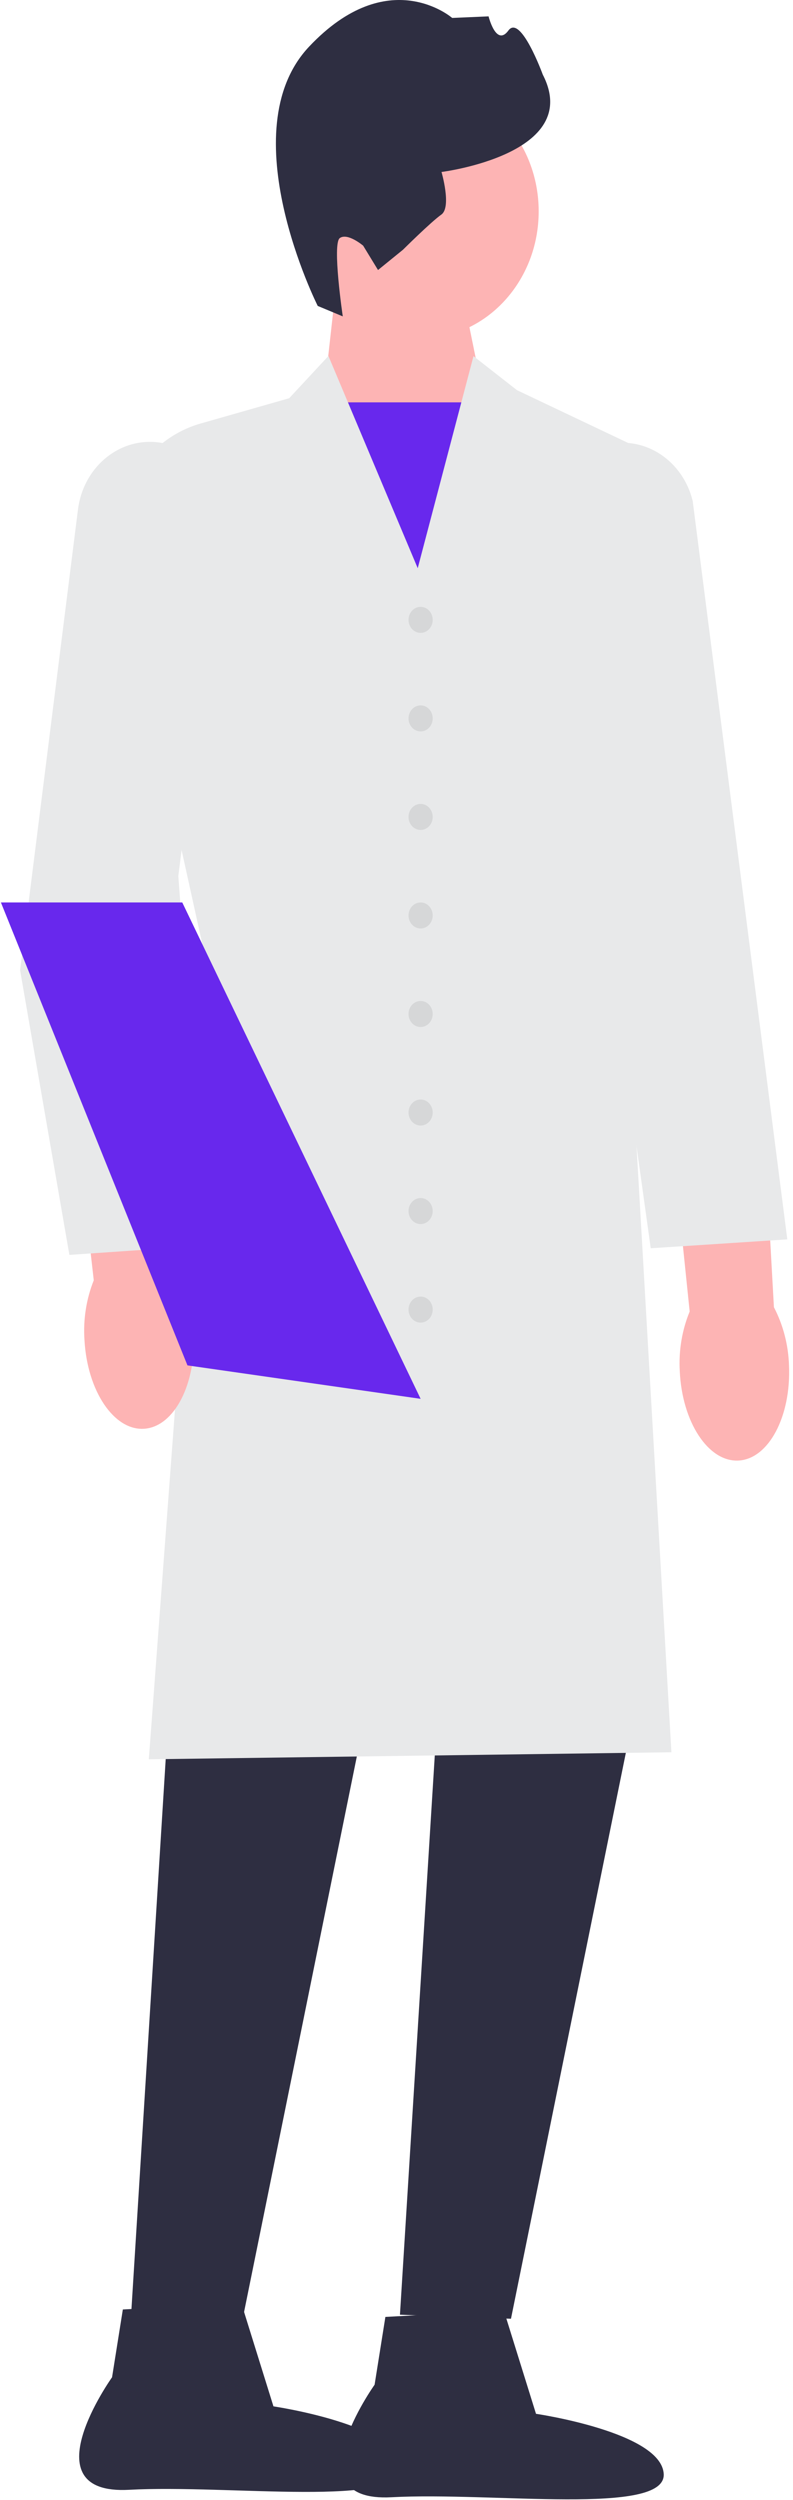 <svg width="185" height="583" viewBox="0 0 185 583" fill="none" xmlns="http://www.w3.org/2000/svg">
<path d="M106.618 62.077L113.438 95.559L98.932 142.162L75.561 92.091L78.803 63.042L106.618 62.077Z" fill="#FDB4B4"/>
<path d="M114.705 93.825H74.352V146.281H114.705V93.825Z" fill="#6828ED"/>
<path d="M98.111 78.942C113.331 78.942 125.67 65.668 125.67 49.293C125.67 32.919 113.331 19.644 98.111 19.644C82.891 19.644 70.553 32.919 70.553 49.293C70.553 65.668 82.891 78.942 98.111 78.942Z" fill="#FDB4B4"/>
<path d="M74.123 71.341C74.123 71.341 53.581 30.525 72.102 10.883C90.623 -8.759 105.491 4.184 105.491 4.184L113.981 3.815C113.981 3.815 115.752 11.003 118.607 7.112C121.462 3.22 126.622 17.392 126.622 17.392C136.198 35.947 103.001 40.104 103.001 40.104C103.001 40.104 105.398 48.319 102.961 50.039C100.525 51.76 94.015 58.232 94.015 58.232L88.188 62.967L84.725 57.291C84.725 57.291 81.108 54.219 79.281 55.509C77.453 56.799 79.967 73.777 79.967 73.777L74.123 71.341Z" fill="#2E2E41"/>
<path d="M41.063 371.616L30.526 540.706L56.428 541.65L90.671 373.033L41.063 371.616Z" fill="#2E2E41"/>
<path d="M103.841 370.672L93.305 539.761L119.207 540.706L153.45 372.089L103.841 370.672Z" fill="#2E2E41"/>
<path d="M34.718 410.248L48.507 226.086L27.361 130.189C25.538 115.933 33.887 102.445 46.772 98.767L67.463 92.861L76.621 83.008L97.452 132.499L110.462 83.045L120.608 90.984L150.701 105.268L150.687 105.602L145.86 221.446L156.635 408.608L156.157 408.615L34.718 410.248Z" fill="#E8E9EA"/>
<path d="M117.544 538.784L125.044 562.872C125.044 562.872 154.385 567.164 154.842 576.937C155.298 586.709 114.965 581.053 91.348 582.33C67.73 583.607 87.39 556.091 87.39 556.091L89.907 540.279L117.544 538.784Z" fill="#2E2E41"/>
<path d="M56.295 537.05L63.795 561.138C63.795 561.138 93.137 565.43 93.593 575.203C94.05 584.975 53.717 579.318 30.099 580.595C6.482 581.872 26.141 554.356 26.141 554.356L28.658 538.544L56.295 537.05Z" fill="#2E2E41"/>
<path d="M19.704 312.442C19.386 307.692 20.13 302.93 21.874 298.554L16.276 249.153L38.203 246.975L41.52 297.321C43.723 301.449 44.976 306.084 45.173 310.839C45.818 322.735 40.639 332.731 33.605 333.173C26.571 333.615 20.347 324.333 19.704 312.442Z" fill="#FDB4B4"/>
<path d="M158.582 319.693C158.312 314.94 159.105 310.187 160.893 305.831L155.796 256.368L177.744 254.447L180.55 304.829C182.712 308.982 183.917 313.632 184.066 318.389C184.59 330.292 179.311 340.227 172.273 340.586C165.235 340.945 159.105 331.591 158.582 319.693Z" fill="#FDB4B4"/>
<path d="M16.186 292.63L16.112 292.204L4.685 226.238L18.187 118.821C19.392 109.23 27.352 102.322 36.327 103.094C41.015 103.498 45.22 105.89 48.17 109.83C51.12 113.77 52.397 118.701 51.764 123.715L41.601 204.276L48 290.445L16.186 292.63Z" fill="#E8E9EA"/>
<path d="M151.81 291.082L128.835 126.085C127.641 121.247 128.34 116.184 130.813 111.882C133.287 107.579 137.185 104.646 141.791 103.621C150.601 101.661 159.301 107.455 161.6 116.81L183.672 289.01L151.81 291.082Z" fill="#E8E9EA"/>
<path d="M98.126 147.581C99.684 147.581 100.947 146.223 100.947 144.547C100.947 142.871 99.684 141.512 98.126 141.512C96.568 141.512 95.305 142.871 95.305 144.547C95.305 146.223 96.568 147.581 98.126 147.581Z" fill="#D6D7D8"/>
<path d="M98.126 170.558C99.684 170.558 100.947 169.199 100.947 167.523C100.947 165.847 99.684 164.488 98.126 164.488C96.568 164.488 95.305 165.847 95.305 167.523C95.305 169.199 96.568 170.558 98.126 170.558Z" fill="#D6D7D8"/>
<path d="M98.126 193.534C99.684 193.534 100.947 192.176 100.947 190.5C100.947 188.824 99.684 187.465 98.126 187.465C96.568 187.465 95.305 188.824 95.305 190.5C95.305 192.176 96.568 193.534 98.126 193.534Z" fill="#D6D7D8"/>
<path d="M98.126 216.511C99.684 216.511 100.947 215.152 100.947 213.476C100.947 211.8 99.684 210.442 98.126 210.442C96.568 210.442 95.305 211.8 95.305 213.476C95.305 215.152 96.568 216.511 98.126 216.511Z" fill="#D6D7D8"/>
<path d="M98.126 239.487C99.684 239.487 100.947 238.129 100.947 236.453C100.947 234.777 99.684 233.418 98.126 233.418C96.568 233.418 95.305 234.777 95.305 236.453C95.305 238.129 96.568 239.487 98.126 239.487Z" fill="#D6D7D8"/>
<path d="M98.126 262.464C99.684 262.464 100.947 261.105 100.947 259.429C100.947 257.753 99.684 256.395 98.126 256.395C96.568 256.395 95.305 257.753 95.305 259.429C95.305 261.105 96.568 262.464 98.126 262.464Z" fill="#D6D7D8"/>
<path d="M98.126 285.44C99.684 285.44 100.947 284.082 100.947 282.406C100.947 280.73 99.684 279.371 98.126 279.371C96.568 279.371 95.305 280.73 95.305 282.406C95.305 284.082 96.568 285.44 98.126 285.44Z" fill="#D6D7D8"/>
<path d="M98.126 308.417C99.684 308.417 100.947 307.058 100.947 305.382C100.947 303.706 99.684 302.348 98.126 302.348C96.568 302.348 95.305 303.706 95.305 305.382C95.305 307.058 96.568 308.417 98.126 308.417Z" fill="#D6D7D8"/>
<path d="M98.129 326.191L44.759 318.539L43.731 318.392L16.455 250.728L0.211 210.443H42.522L98.129 326.191Z" fill="#6828ED"/>
</svg>
